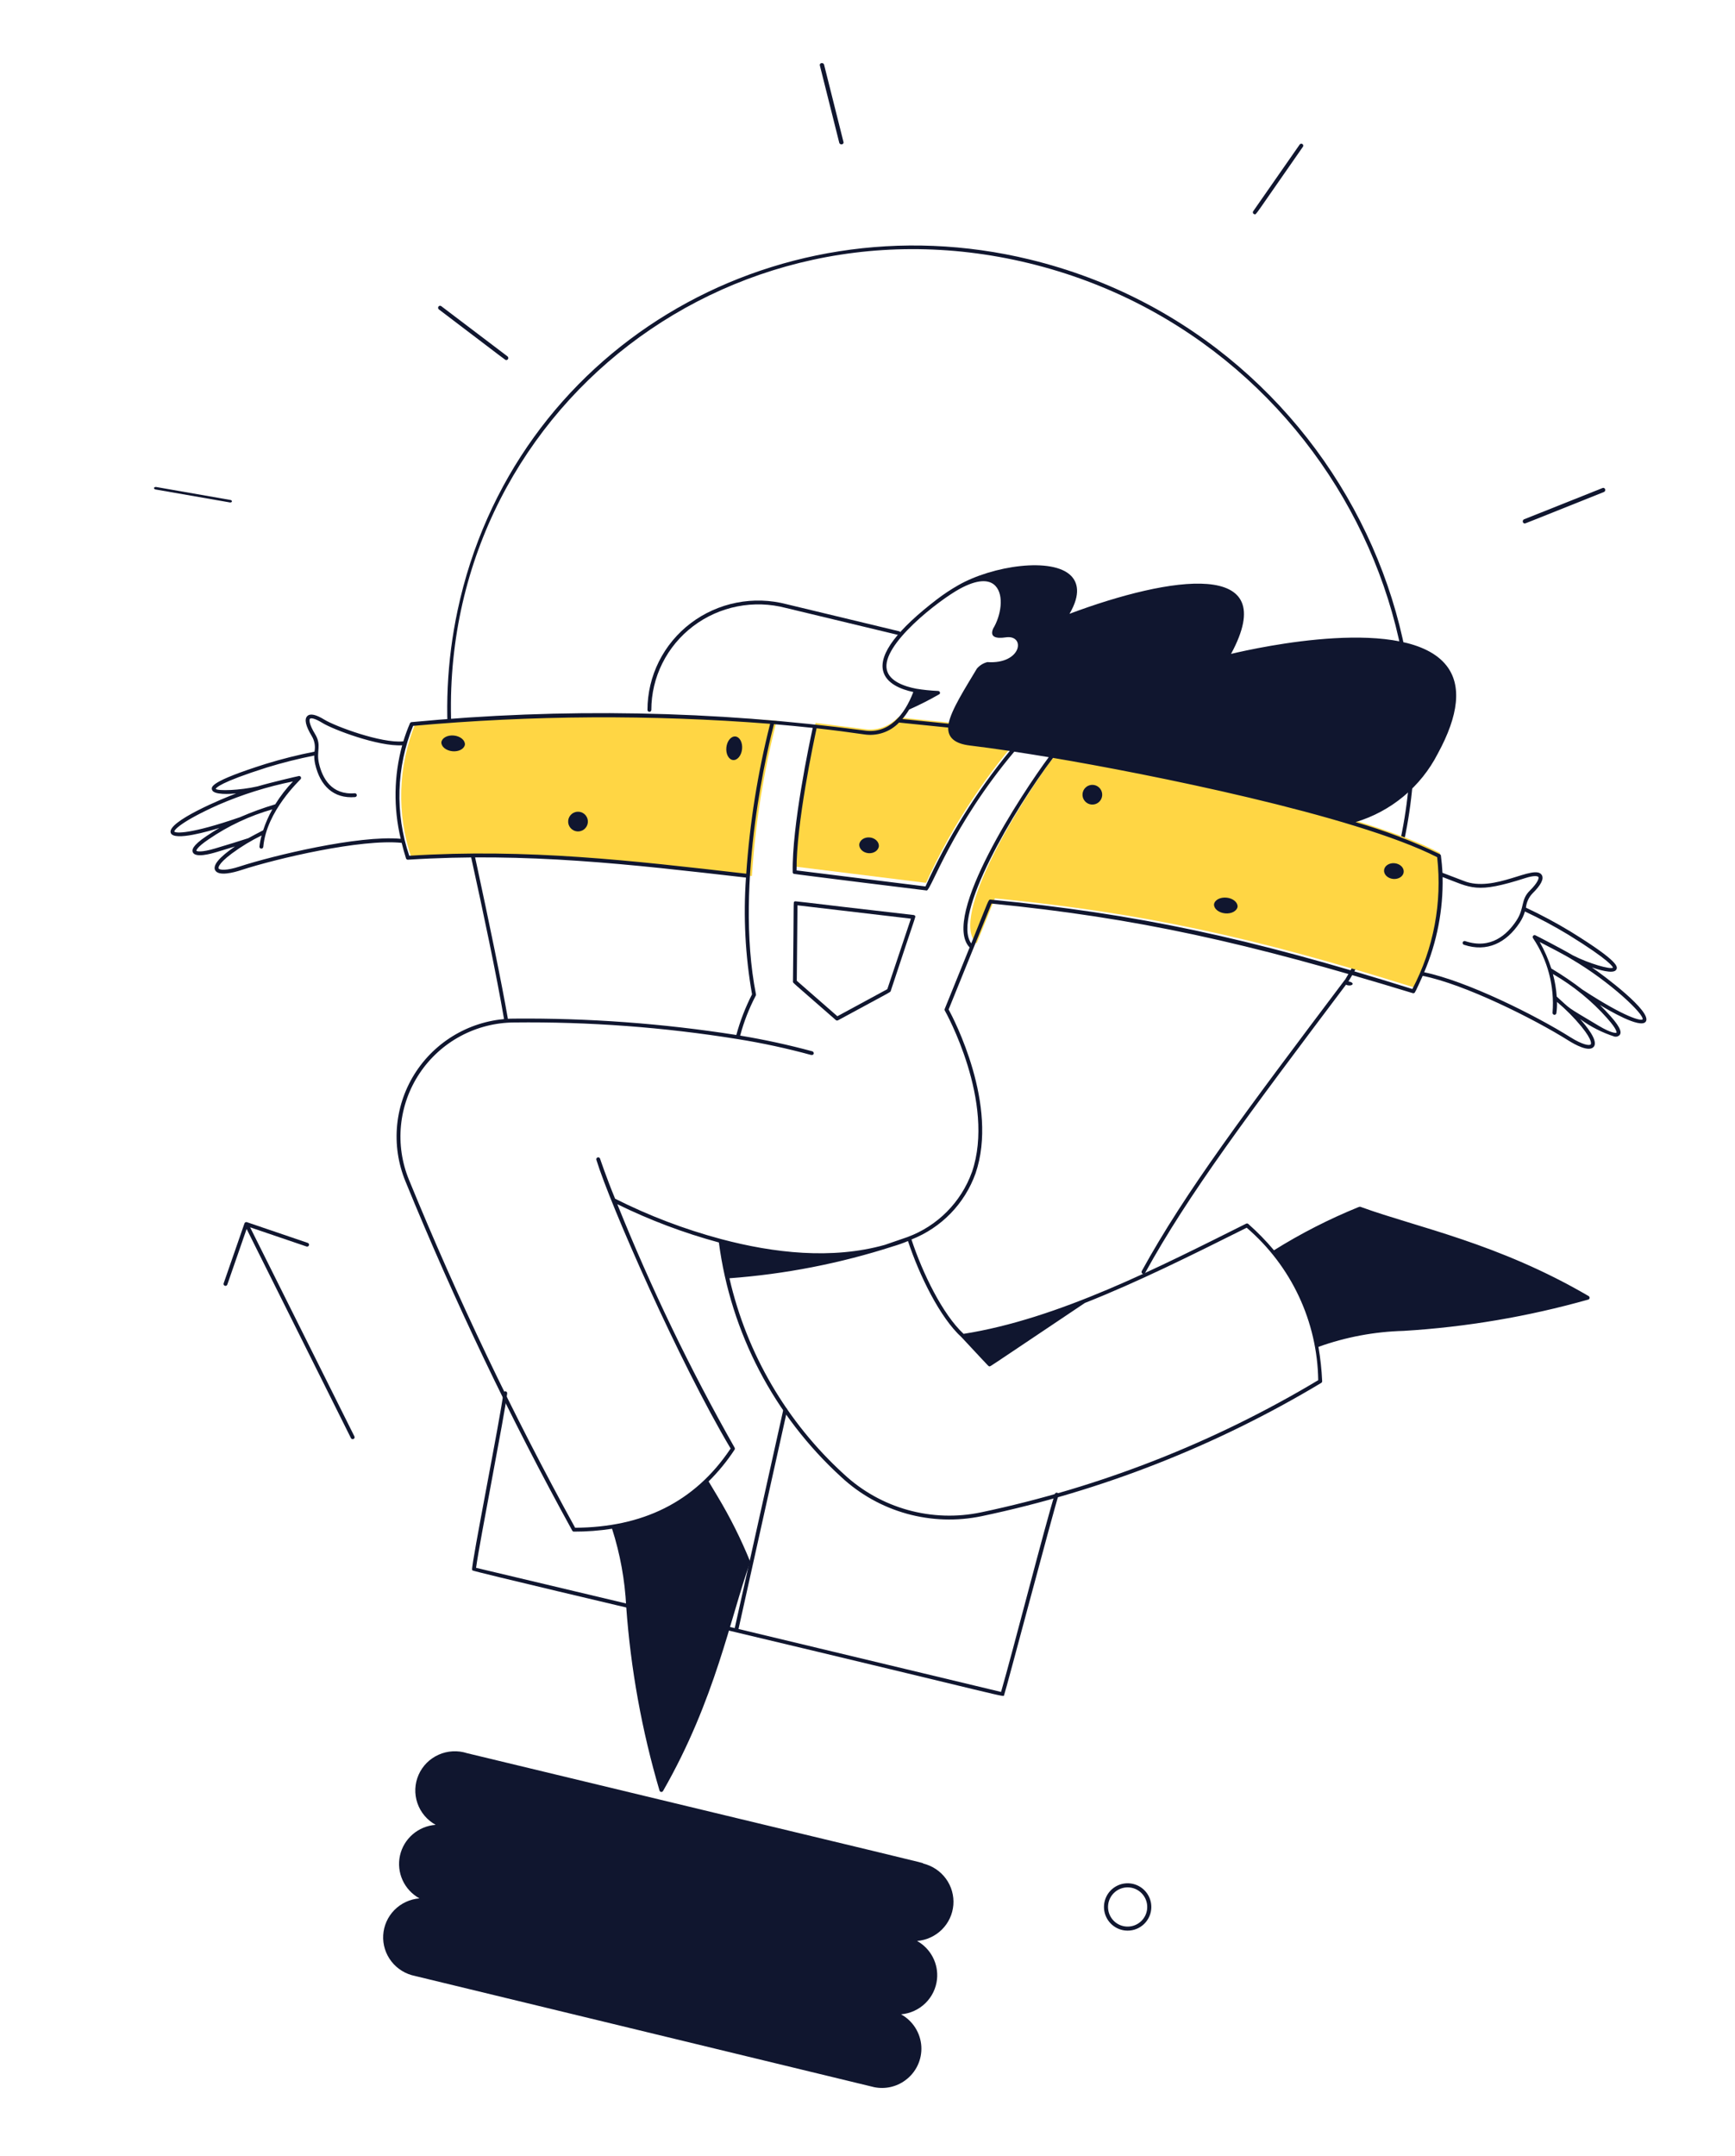 <svg width="656" height="815" viewBox="0 0 656 815" fill="none" xmlns="http://www.w3.org/2000/svg">
<path d="M398.87 564.684C395.243 576.087 382.863 624.599 378.498 639.588L279.227 615.796L297.618 533.115C297.66 532.929 297.625 532.734 297.52 532.572C297.416 532.411 297.25 532.297 297.061 532.255C296.871 532.214 296.672 532.247 296.509 532.35C296.345 532.452 296.229 532.614 296.188 532.8L277.803 615.455L271.659 613.983C271.566 613.961 271.469 613.957 271.374 613.971C271.279 613.986 271.188 614.018 271.106 614.067C271.024 614.116 270.952 614.181 270.896 614.257C270.839 614.333 270.799 614.42 270.776 614.512C270.754 614.604 270.75 614.699 270.765 614.792C270.78 614.886 270.814 614.975 270.864 615.056C270.914 615.137 270.98 615.207 271.058 615.263C271.136 615.319 271.224 615.359 271.317 615.381C386.176 642.703 379.112 641.667 379.658 640.755C380.311 639.147 397.992 572.215 400.257 565.117C400.293 564.944 400.261 564.763 400.169 564.611C400.077 564.458 399.931 564.344 399.759 564.29C399.587 564.236 399.401 564.247 399.237 564.319C399.073 564.392 398.942 564.522 398.87 564.684Z" fill="#10162F"/>
<path d="M354.285 748.168C354.579 745.295 354.022 742.399 352.682 739.833C351.342 737.267 349.278 735.143 346.742 733.72C350.288 733.437 353.615 731.912 356.128 729.418C358.641 726.924 360.176 723.623 360.459 720.106C360.742 716.589 359.754 713.085 357.672 710.22C355.59 707.354 352.55 705.315 349.094 704.466C348.746 704.042 356.762 706.161 176.612 662.748C173.074 661.605 169.236 661.809 165.846 663.318C162.455 664.828 159.755 667.535 158.27 670.914C156.784 674.292 156.621 678.1 157.811 681.596C159.001 685.092 161.46 688.026 164.708 689.827C161.497 690.068 158.452 691.33 156.024 693.424C153.595 695.517 151.913 698.332 151.226 701.452C150.539 704.571 150.885 707.828 152.211 710.741C153.537 713.654 155.773 716.068 158.588 717.624C154.994 717.914 151.628 719.482 149.111 722.039C146.594 724.597 145.095 727.971 144.89 731.542C144.686 735.113 145.789 738.639 147.997 741.471C150.204 744.303 153.368 746.25 156.906 746.954L330.516 788.993C332.539 789.407 334.626 789.394 336.642 788.955C338.658 788.517 340.558 787.662 342.219 786.448C344.251 784.983 345.878 783.033 346.949 780.779C348.021 778.525 348.502 776.038 348.35 773.549C348.197 771.059 347.415 768.647 346.076 766.534C344.737 764.421 342.883 762.675 340.686 761.458C344.16 761.157 347.417 759.665 349.898 757.24C352.379 754.815 353.93 751.607 354.285 748.168Z" fill="#10162F"/>
<path d="M509.878 372.523C509.628 372.492 509.387 372.431 509.176 372.346C508.965 372.261 508.79 372.155 508.666 372.036C508.542 371.918 508.472 371.79 508.463 371.664C508.454 371.538 508.505 371.417 508.613 371.312C508.705 371.23 508.834 371.162 508.992 371.111C509.15 371.061 509.332 371.03 509.527 371.02C509.723 371.01 509.926 371.022 510.125 371.055C510.323 371.088 510.512 371.14 510.679 371.209C510.968 371.313 511.194 371.459 511.319 371.622C511.445 371.785 511.462 371.956 511.37 372.108C511.277 372.26 511.08 372.383 510.809 372.459C510.538 372.534 510.21 372.557 509.878 372.523Z" fill="#10162F"/>
<path d="M243.779 607.823L179.998 592.665C181.47 581.994 190.727 535.434 191.759 526.747C191.771 526.652 191.764 526.557 191.738 526.465C191.713 526.374 191.67 526.288 191.611 526.213C191.553 526.139 191.48 526.077 191.398 526.031C191.315 525.984 191.225 525.955 191.131 525.945C190.943 525.927 190.755 525.983 190.607 526.101C190.458 526.219 190.361 526.39 190.333 526.578C189.214 535.971 178.158 591.264 178.497 593.389C178.517 593.481 178.555 593.567 178.609 593.644C178.906 594.041 243.915 609.348 243.541 609.259C243.73 609.291 243.924 609.246 244.08 609.133C244.236 609.021 244.341 608.851 244.373 608.66C244.404 608.47 244.36 608.275 244.248 608.118C244.137 607.96 243.968 607.855 243.779 607.823Z" fill="#10162F"/>
<path d="M389.381 98.102C291.639 74.356 193.922 132.474 173.008 230.766C168.941 249.878 168.034 269.531 170.324 288.933C170.549 290.904 184.671 350.817 190.589 385.308C190.629 385.491 190.737 385.651 190.892 385.756C191.046 385.86 191.235 385.901 191.418 385.87C191.602 385.838 191.766 385.737 191.878 385.587C191.99 385.437 192.039 385.25 192.017 385.064C187.415 358.234 171.972 288.922 171.736 288.504C157.434 165.434 268.591 70.26 389.036 99.501C509.574 128.781 570.98 266.396 508.574 370.337C508.52 370.376 508.473 370.422 508.432 370.474C470.841 420.406 448.144 450.569 431.693 480.5C431.605 480.669 431.586 480.866 431.64 481.049C431.695 481.231 431.818 481.385 431.985 481.477C432.151 481.569 432.347 481.592 432.53 481.541C432.713 481.489 432.868 481.368 432.963 481.202C449.33 451.407 471.96 421.331 509.418 371.565C509.519 371.508 509.604 371.425 509.663 371.325C572.817 266.549 510.963 127.637 389.381 98.102Z" fill="#10162F"/>
<path d="M339.986 238.641L297.512 228.428C291.301 226.792 284.796 226.585 278.498 227.823C272.2 229.061 266.277 231.711 261.185 235.569C256.094 239.427 251.97 244.39 249.13 250.076C246.29 255.762 244.811 262.019 244.806 268.365C244.807 268.557 244.884 268.74 245.02 268.876C245.157 269.011 245.343 269.087 245.536 269.088C245.73 269.088 245.915 269.012 246.052 268.877C246.189 268.743 246.266 268.559 246.266 268.368C246.272 262.24 247.702 256.199 250.445 250.71C253.189 245.221 257.172 240.43 262.09 236.707C267.007 232.983 272.727 230.427 278.808 229.234C284.89 228.041 291.171 228.244 297.167 229.827L339.744 240.058C339.924 240.069 340.102 240.014 340.243 239.903C340.384 239.792 340.479 239.634 340.509 239.458C340.539 239.282 340.502 239.102 340.406 238.951C340.309 238.8 340.159 238.69 339.986 238.641Z" fill="#10162F"/>
<path d="M534.773 373.312C473.855 354.181 431.508 344.99 376.162 339.593L369.258 356.682C358.565 346.984 386.142 302.257 399.385 284.783C432.446 290.345 512.854 306.045 544.404 322.394C546.459 339.952 543.098 357.719 534.773 373.312Z" fill="#FFD644"/>
<path d="M382.652 282.007C369.535 297.729 358.604 315.129 350.152 333.741L300.709 327.601C300.383 312.37 305.436 287.019 308.331 273.276L326.758 275.608C329.085 275.966 331.465 275.754 333.689 274.991C335.884 274.182 337.866 272.893 339.488 271.219L339.527 271.181L358.976 273.164C358.583 276.789 360.561 279.083 366.446 279.783C371.134 280.349 376.592 281.098 382.652 282.007Z" fill="#FFD644"/>
<path d="M284.293 331.172C243.183 326.463 202.041 321.351 155.6 324.394C149.901 307.775 150.444 289.622 157.125 273.36C202.533 269.164 248.21 268.876 293.657 272.5C288.707 291.719 285.571 311.364 284.293 331.172Z" fill="#FFD644"/>
<path d="M134.004 542.997L94.569 463.951L115.914 471.214C116.096 471.268 116.292 471.251 116.46 471.166C116.629 471.08 116.757 470.934 116.818 470.757C116.879 470.581 116.868 470.387 116.788 470.218C116.707 470.048 116.564 469.916 116.387 469.849L93.364 462.013C93.273 461.982 93.177 461.968 93.081 461.974C92.985 461.979 92.891 462.003 92.804 462.044C92.718 462.086 92.64 462.144 92.577 462.215C92.513 462.286 92.465 462.369 92.434 462.459L84.555 485.141C84.495 485.321 84.509 485.518 84.594 485.688C84.68 485.858 84.83 485.989 85.013 486.051C85.195 486.113 85.394 486.102 85.568 486.021C85.741 485.939 85.875 485.793 85.94 485.614L93.248 464.573L132.686 543.631C132.772 543.804 132.924 543.936 133.108 543.999C133.292 544.061 133.494 544.049 133.669 543.965C133.844 543.881 133.977 543.732 134.04 543.55C134.103 543.369 134.09 543.17 134.004 542.997Z" fill="#10162F"/>
<path d="M425.452 729.776C423.691 729.597 422.023 728.899 420.658 727.771C419.294 726.644 418.294 725.137 417.786 723.441C417.278 721.745 417.285 719.937 417.804 718.245C418.324 716.553 419.334 715.052 420.706 713.934C422.078 712.816 423.752 712.13 425.514 711.962C427.276 711.795 429.048 712.154 430.607 712.994C432.165 713.834 433.439 715.117 434.268 716.681C435.097 718.245 435.444 720.02 435.264 721.781C435.023 724.142 433.854 726.311 432.014 727.811C430.174 729.31 427.813 730.017 425.452 729.776ZM427.111 713.506C425.653 713.357 424.183 713.643 422.887 714.329C421.591 715.015 420.528 716.07 419.832 717.361C419.136 718.651 418.838 720.119 418.976 721.579C419.114 723.038 419.682 724.424 420.608 725.561C421.534 726.698 422.776 727.535 424.178 727.965C425.579 728.396 427.077 728.402 428.481 727.981C429.886 727.561 431.134 726.733 432.068 725.603C433.003 724.473 433.581 723.091 433.729 721.632C433.929 719.676 433.344 717.721 432.103 716.196C430.863 714.671 429.068 713.701 427.112 713.498L427.111 713.506Z" fill="#10162F"/>
<path d="M191.364 136.107C190.971 136.067 192.429 137.061 165.939 116.965C165.781 116.844 165.676 116.664 165.647 116.463C165.618 116.261 165.667 116.056 165.785 115.891C165.902 115.727 166.077 115.617 166.272 115.586C166.467 115.554 166.665 115.604 166.823 115.724L191.868 134.705C192.002 134.802 192.102 134.943 192.15 135.105C192.199 135.268 192.194 135.443 192.137 135.603C192.079 135.763 191.972 135.899 191.832 135.99C191.692 136.082 191.528 136.123 191.364 136.107Z" fill="#10162F"/>
<path d="M317.327 53.992L309.973 24.694C309.926 24.507 309.965 24.313 310.083 24.156C310.2 23.998 310.386 23.89 310.598 23.854C310.811 23.819 311.034 23.859 311.217 23.966C311.401 24.073 311.53 24.238 311.577 24.425L318.931 53.724C318.978 53.911 318.938 54.104 318.821 54.261C318.703 54.419 318.518 54.527 318.305 54.563C318.092 54.599 317.87 54.558 317.686 54.452C317.503 54.344 317.374 54.179 317.327 53.992Z" fill="#10162F"/>
<path d="M474.374 80.998C474.246 80.984 474.123 80.938 474.018 80.863C473.913 80.788 473.83 80.688 473.776 80.572C473.721 80.456 473.698 80.328 473.709 80.2C473.72 80.073 473.763 79.95 473.836 79.845L491.405 54.642C491.517 54.481 491.689 54.371 491.883 54.336C492.077 54.301 492.277 54.343 492.44 54.455C492.603 54.566 492.714 54.736 492.75 54.928C492.786 55.121 492.744 55.319 492.632 55.48C473.859 82.383 475.055 81.068 474.374 80.998Z" fill="#10162F"/>
<path d="M576.415 197.877C576.247 197.858 576.091 197.778 575.971 197.651C575.852 197.523 575.777 197.356 575.757 197.176C575.737 196.995 575.775 196.812 575.863 196.656C575.952 196.499 576.086 196.379 576.245 196.313L605.966 184.465C606.152 184.401 606.352 184.415 606.526 184.505C606.699 184.596 606.833 184.755 606.898 184.951C606.963 185.146 606.955 185.362 606.875 185.553C606.796 185.745 606.651 185.897 606.471 185.978C575.986 198.106 576.812 197.918 576.415 197.877Z" fill="#10162F"/>
<path d="M86.98 189.943L58.827 185.038C58.732 185.022 58.642 184.994 58.561 184.955C58.48 184.916 58.41 184.868 58.355 184.813C58.299 184.758 58.26 184.697 58.239 184.634C58.219 184.571 58.216 184.506 58.233 184.445C58.249 184.383 58.285 184.326 58.336 184.275C58.388 184.225 58.454 184.182 58.533 184.15C58.611 184.118 58.7 184.098 58.794 184.089C58.887 184.081 58.984 184.085 59.079 184.101L87.174 189.008C87.342 189.05 87.487 189.129 87.582 189.232C87.677 189.334 87.717 189.453 87.694 189.566C87.67 189.679 87.585 189.78 87.454 189.849C87.323 189.918 87.155 189.952 86.98 189.943Z" fill="#10162F"/>
<path d="M601.904 365.709C603.938 366.407 610.053 368.421 611.099 366.557C611.646 365.588 612.663 363.779 593.797 352.134C588.346 348.834 582.723 345.824 576.952 343.119C577.152 341.084 578.035 339.175 579.456 337.702C582.647 334.557 583.825 332.23 582.95 330.785C580.258 326.358 565.007 337.694 553.414 332.993C553.321 332.984 548.361 331.052 545.398 329.939C545.285 327.789 545.088 325.622 544.808 323.467C544.793 323.35 544.749 323.239 544.682 323.142C544.614 323.046 544.524 322.967 544.42 322.913C534.151 317.981 523.484 313.921 512.533 310.778C519.191 308.781 525.376 305.462 530.715 301.019C536.055 296.577 540.439 291.103 543.605 284.927C551.604 270.272 552.727 259.073 546.94 251.649C531.956 232.43 475.998 244.675 465.458 247.188C484.898 211.244 442.575 217.739 404.382 232.025C408.85 224.393 407.273 220.064 405.035 217.736C398.017 210.44 375.185 213.838 362.275 221.252C359.501 222.833 356.837 224.597 354.298 226.532C339.23 238.069 332.363 247.167 333.889 253.568C335.032 258.359 340.557 260.582 345.322 261.602C342.037 270.228 336.079 277.532 326.891 276.167C270.101 268.618 212.637 267.549 155.611 272.98C155.479 272.993 155.354 273.04 155.247 273.118C155.14 273.195 155.056 273.3 155.003 273.42C154.042 275.649 153.206 277.93 152.499 280.251C144.113 281.083 126.54 274.46 122.684 272.068C119.452 270.075 117.262 269.61 116.187 270.692C114.984 271.883 115.557 274.423 117.886 278.268C118.95 280.031 119.311 282.129 118.899 284.145C112.677 285.365 106.525 286.91 100.466 288.775C79.302 295.464 79.855 297.464 80.159 298.539C80.73 300.6 87.142 300.136 89.284 299.953C84.824 301.578 62.874 310.638 64.569 314.89C65.865 318.139 79.465 314.036 82.929 312.995C81.38 313.904 79.77 314.913 78.093 316.043C72.585 319.747 72.504 321.344 72.921 322.228C73.939 324.346 79.575 322.794 81.835 322.113C84.332 321.362 86.669 320.658 88.854 319.985C86.304 321.75 79.924 326.223 81.348 328.959C82.607 331.386 88.501 329.793 91.083 328.946C104.665 324.515 136.557 317.046 151.873 318.62C152.347 320.562 152.892 322.516 153.508 324.483C153.556 324.636 153.654 324.77 153.786 324.861C153.918 324.953 154.077 324.998 154.238 324.99C199.04 322.122 238.37 326.741 282.054 331.742C281.011 346.491 281.78 361.313 284.342 375.878C281.838 380.783 279.848 385.933 278.402 391.245C250.619 386.882 222.523 384.813 194.401 385.058C187.08 385.093 179.88 386.922 173.435 390.385C166.99 393.847 161.497 398.838 157.438 404.917C153.38 410.996 150.882 417.977 150.162 425.247C149.443 432.517 150.524 439.853 153.312 446.61C171.781 491.781 192.837 535.856 216.374 578.617C216.432 578.719 216.513 578.806 216.611 578.87C216.709 578.935 216.821 578.974 216.938 578.987C221.786 579.004 226.627 578.639 231.417 577.896C234.472 587.415 236.269 597.289 236.765 607.271C238.45 630.863 242.676 654.206 249.369 676.898C249.413 677.031 249.495 677.149 249.605 677.237C249.715 677.325 249.848 677.379 249.988 677.393C250.128 677.408 250.269 677.381 250.395 677.317C250.52 677.253 250.624 677.155 250.694 677.033C270.532 642.435 276.119 611.499 283.585 590.673C283.629 590.55 283.643 590.418 283.624 590.288C280.175 581.808 276.074 573.606 271.36 565.755L267.92 560.009C271.606 556.37 274.895 552.351 277.733 548.021C277.809 547.906 277.851 547.772 277.854 547.634C277.857 547.497 277.821 547.361 277.75 547.243C260.937 517.584 246.123 486.84 233.407 455.216C245.713 461.253 258.571 466.098 271.804 469.682C276.279 503.765 292.678 535.18 318.106 558.38C325.124 564.901 333.608 569.646 342.844 572.215C352.081 574.784 361.8 575.102 371.183 573.143C416.494 563.61 459.884 546.582 499.56 522.765C499.672 522.697 499.763 522.6 499.825 522.484C499.886 522.368 499.915 522.238 499.908 522.107C499.711 517.76 499.239 513.43 498.497 509.142C508.833 505.431 519.698 503.393 530.68 503.106C554.32 501.673 577.736 497.704 600.522 491.268C600.569 491.253 600.615 491.232 600.657 491.208L600.766 491.133C600.804 491.101 600.839 491.065 600.871 491.027L600.935 490.932L600.996 490.794L601.011 490.651L601.018 490.582C601.02 490.454 600.988 490.328 600.925 490.216C600.863 490.104 600.772 490.011 600.661 489.946C566.46 469.947 535.826 463.982 514.968 456.412C514.113 456.099 514.257 456.106 513.496 456.371C502.445 460.869 491.803 466.309 481.688 472.63C478.7 469.078 475.453 465.752 471.974 462.678C471.864 462.582 471.728 462.52 471.583 462.502C471.438 462.483 471.291 462.507 471.161 462.572C438.456 478.895 400.194 498.598 364.332 504.224C356.405 496.886 348.79 481.211 344.622 468.553C350.216 466.356 355.273 462.988 359.452 458.677C363.632 454.365 366.837 449.21 368.853 443.559C377.683 417.812 360.592 385.128 358.676 381.597L374.898 341.566C429.892 346.992 471.521 356.291 534.167 375.435C534.302 375.475 534.446 375.474 534.581 375.434C534.716 375.394 534.836 375.316 534.928 375.209C535.295 374.748 537.41 370.008 537.915 368.891C553.813 372.07 579.969 385.125 593.096 393.383C595.426 394.847 600.724 397.803 602.54 395.764C604.583 393.463 599.472 387.566 597.445 385.24C601.393 388.123 605.779 390.356 610.436 391.851C610.779 391.927 611.135 391.915 611.473 391.818C611.81 391.72 612.118 391.54 612.367 391.292C612.986 390.541 613.299 388.968 608.855 384.035C607.505 382.533 606.188 381.164 604.907 379.904C607.911 381.694 620.205 389.053 622.256 386.208C624.918 382.498 605.906 368.427 601.904 365.709ZM335.31 253.229C333.057 243.77 355.121 226.775 362.996 222.522C369.232 219.153 373.867 218.799 376.377 221.486C379.801 225.128 378.383 232.899 375.513 237.609C374.084 240.903 376.682 241.468 380.273 240.935C387.884 239.817 386.426 251.165 373.31 250.291C371.774 250.681 370.397 251.535 369.367 252.737C365.017 260.05 359.566 268.447 358.674 273.592L341.181 271.808C342.138 270.682 343.001 269.48 343.761 268.214C347.693 266.472 351.53 264.523 355.254 262.374C355.336 262.269 355.388 262.144 355.403 262.012C355.419 261.88 355.399 261.746 355.344 261.625C355.289 261.504 355.202 261.4 355.093 261.325C354.983 261.249 354.855 261.205 354.722 261.197C351.946 261.08 349.179 260.798 346.437 260.352C341.93 259.487 336.344 257.558 335.31 253.229ZM339.916 273.144L358.511 275.04C358.411 278.926 361.109 281.149 366.736 281.824C371.102 282.351 376.166 283.043 381.804 283.879C369.007 299.508 358.288 316.722 349.914 335.095L301.18 329.037C301.008 311.582 307.706 280.136 308.757 275.311C314.934 275.995 320.903 276.764 326.678 277.61C329.084 277.989 331.547 277.782 333.855 277.004C336.164 276.227 338.248 274.902 339.931 273.145L339.916 273.144ZM90.732 308.921C71.836 315.455 66.345 315.005 65.919 314.357C65.813 313.719 68.628 310.504 82.438 304.3C91.538 300.343 101.034 297.361 110.766 295.404C108.239 298.046 105.995 300.943 104.07 304.048C99.53 305.404 95.076 307.031 90.732 308.921ZM81.411 320.718C76.05 322.329 74.395 321.825 74.246 321.604C74.246 321.604 74.115 320.476 78.915 317.253C86.267 312.212 94.391 308.394 102.971 305.95C101.558 308.474 100.394 311.129 99.495 313.878C97.347 314.995 95.546 315.922 93.882 316.855C90.427 317.995 86.185 319.28 81.411 320.718ZM90.631 327.552C85.7 329.165 82.992 328.951 82.643 328.277C82.614 328.223 82.006 326.868 87.674 322.626C91.204 320.021 94.965 317.743 98.91 315.821C98.521 317.196 98.247 318.602 98.091 320.023C98.076 320.213 98.136 320.401 98.258 320.548C98.381 320.694 98.556 320.787 98.746 320.806C98.941 320.821 99.133 320.759 99.283 320.634C99.433 320.509 99.528 320.33 99.548 320.136C100.736 306.54 113.473 294.886 113.679 294.517C113.766 294.403 113.817 294.267 113.827 294.125C113.836 293.982 113.804 293.84 113.734 293.716C113.663 293.592 113.558 293.491 113.43 293.426C113.303 293.361 113.159 293.335 113.017 293.351C112.62 293.412 102.832 295.666 97.39 297.27C90.67 298.805 82.332 299.061 81.567 298.215C81.654 297.862 82.984 295.804 100.89 290.131C106.783 288.318 112.766 286.811 118.815 285.617C118.804 286.739 118.928 287.858 119.186 288.95C121.042 296.931 125.992 301.998 134.28 301.317C134.463 301.29 134.63 301.194 134.745 301.05C134.861 300.905 134.917 300.721 134.902 300.537C134.887 300.353 134.802 300.181 134.665 300.056C134.527 299.932 134.348 299.864 134.162 299.867C125.303 300.592 121.9 294.152 120.609 288.62C119.489 283.831 121.753 281.806 119.118 277.478C116.814 273.694 116.853 272.05 117.196 271.711C117.539 271.372 118.844 271.4 121.915 273.291C125.926 275.772 143.047 282.272 152.063 281.734C148.915 293.285 148.725 305.441 151.51 317.087C135.485 315.648 103.095 323.482 90.62 327.551L90.631 327.552ZM154.734 323.494C149.318 307.479 149.834 290.06 156.188 274.398C201.081 270.359 246.236 270.098 291.176 273.619C286.475 292.197 283.456 311.161 282.156 330.28C238.829 325.308 199.515 320.686 154.722 323.492L154.734 323.494ZM363.59 505.535C370.506 512.945 372.709 515.352 373.503 516.138C374.081 516.711 374.186 516.597 374.831 516.207C376.608 515.099 383.332 510.537 410.194 492.543C430.212 484.658 450.885 474.323 471.371 464.109C479.709 471.26 486.432 480.094 491.094 490.03C495.756 499.965 498.251 510.773 498.415 521.741C458.989 545.352 415.892 562.239 370.896 571.708C361.743 573.621 352.261 573.312 343.251 570.806C334.24 568.301 325.963 563.672 319.117 557.31C297.46 537.581 282.348 511.73 275.8 483.211C296.841 481.661 317.62 477.607 337.694 471.135C339.602 470.577 341.476 469.913 343.309 469.144C347.572 482.085 355.423 498.134 363.59 505.535ZM367.474 443.103C365.451 448.718 362.222 453.824 358.013 458.063C353.804 462.301 348.716 465.57 343.107 467.639L334.544 470.592C314.678 476.182 292.601 473.716 272.645 468.4C258.799 464.698 245.371 459.586 232.572 453.143C229.354 445.386 226.907 438.065 226.879 437.988C226.818 437.805 226.686 437.653 226.512 437.567C226.339 437.481 226.138 437.467 225.954 437.528C225.77 437.589 225.618 437.721 225.532 437.894C225.446 438.067 225.432 438.267 225.493 438.451C230.715 455.471 256.807 514.887 276.248 547.573C262.564 568.08 242.64 577.381 217.454 577.52C194.028 534.929 173.063 491.037 154.661 446.058C151.965 439.522 150.918 432.427 151.615 425.395C152.311 418.363 154.727 411.61 158.653 405.73C162.578 399.849 167.891 395.022 174.125 391.673C180.359 388.323 187.323 386.553 194.405 386.519C222.703 386.198 250.978 388.3 278.919 392.802C288.273 394.303 297.54 396.306 306.68 398.8C308.016 398.984 307.855 397.611 307.137 397.417C298.148 394.986 289.042 393.005 279.854 391.483C281.242 386.297 283.194 381.279 285.675 376.516C285.745 376.434 285.796 376.336 285.823 376.231C285.85 376.125 285.852 376.015 285.831 375.909C277.429 333.3 291.024 279.821 292.634 273.752C297.613 274.171 302.497 274.641 307.288 275.161C306.113 280.558 299.37 312.412 299.722 329.71L299.714 329.784C299.729 329.896 299.771 330.003 299.835 330.096C299.899 330.19 299.985 330.266 300.085 330.32C300.417 330.471 350.199 336.624 350.418 336.623C352.131 336.283 359.938 312.192 383.491 284.149C387.628 284.777 391.993 285.471 396.534 286.227C386.723 299.431 355.579 346.581 366.611 358.159L357.194 381.392L357.159 381.501C357.128 381.641 357.137 381.786 357.187 381.921L357.235 382.027C357.447 382.356 376.566 416.591 367.49 443.096L367.474 443.103ZM374.499 340.076C373.617 340.076 374.032 339.837 367.232 356.625C359.572 346.283 383.496 305.884 398.146 286.504C433.341 292.431 512.132 308.084 543.391 324.039C545.317 341.213 542.051 358.566 534.014 373.869C471.521 354.304 429.73 345.448 374.516 340.07L374.499 340.076ZM601.431 394.805C600.929 395.37 598.249 394.921 593.861 392.159C580.392 383.691 554.682 370.901 538.479 367.534C543.322 356.159 545.697 343.889 545.446 331.53C556.428 335.677 558.069 337.925 576.719 331.93C580.154 330.827 581.457 331.178 581.681 331.544C581.906 331.91 581.57 333.558 578.426 336.666C574.884 340.158 576.514 343.196 573.366 347.997C569.854 353.331 563.653 359.006 553.974 355.759C553.883 355.729 553.787 355.716 553.691 355.723C553.595 355.73 553.502 355.755 553.416 355.797C553.33 355.84 553.253 355.899 553.19 355.971C553.127 356.043 553.079 356.127 553.048 356.218C553.018 356.309 553.005 356.405 553.012 356.5C553.019 356.596 553.044 356.689 553.087 356.775C553.13 356.861 553.189 356.937 553.261 357C553.334 357.063 553.418 357.111 553.509 357.142C562.21 360.063 569.545 356.44 574.584 348.8C575.461 347.496 576.133 346.067 576.578 344.562C582.212 347.212 587.704 350.154 593.03 353.377C608.994 363.229 609.807 365.556 609.863 365.804C608.854 366.554 600.828 364.274 594.687 361.139C590.126 358.457 580.856 353.69 580.469 353.533C580.341 353.489 580.203 353.481 580.071 353.51C579.938 353.539 579.816 353.605 579.719 353.699C579.622 353.794 579.553 353.913 579.52 354.045C579.487 354.176 579.492 354.314 579.533 354.443L579.554 354.504L579.596 354.59C585.183 362.888 587.799 372.825 587.02 382.789C586.994 382.977 587.042 383.168 587.154 383.32C587.266 383.473 587.434 383.577 587.621 383.608C587.808 383.64 588.001 383.598 588.157 383.491C588.314 383.383 588.422 383.219 588.459 383.034C588.66 381.614 588.741 380.179 588.701 378.746C592.065 381.569 595.161 384.695 597.951 388.085C602.418 393.589 601.491 394.753 601.448 394.799L601.431 394.805ZM607.736 385.015C611.593 389.305 611.207 390.372 611.207 390.372C611.006 390.55 609.278 390.642 604.468 387.771C591.218 379.871 594.369 381.86 588.594 376.736C588.393 373.852 587.912 370.993 587.157 368.202C594.877 372.671 601.83 378.345 607.752 385.009L607.736 385.015ZM621.038 385.359C620.46 385.904 615.024 384.995 598.29 374.078C594.536 371.189 590.612 368.526 586.539 366.105C585.426 362.625 583.955 359.27 582.149 356.093C592.364 361.323 594.432 362.718 594.06 362.501C608.979 371.222 621.821 383.577 621.043 385.352L621.038 385.359Z" fill="#10162F"/>
<path d="M345.475 345.902C298.162 340.5 300.726 340.487 300.331 340.839C299.937 341.191 300.195 339.457 299.818 371.083C299.81 371.576 298.668 370.436 316.034 385.614C316.146 385.708 316.283 385.766 316.428 385.781C316.572 385.796 316.718 385.767 316.847 385.697C337.771 374.389 336.637 375.062 336.767 374.659C346.565 344.943 346.274 346.662 346.001 346.227C345.944 346.135 345.866 346.059 345.775 346.003C345.684 345.946 345.581 345.912 345.475 345.902ZM335.491 373.929L316.606 384.159L301.264 370.752L301.521 342.231L344.416 347.273L335.491 373.929Z" fill="#10162F"/>
<path d="M166.88 280.562C166.836 281.362 167.245 282.166 168.019 282.804C168.794 283.443 169.873 283.866 171.029 283.984C172.185 284.102 173.328 283.905 174.215 283.436C175.103 282.967 175.665 282.262 175.784 281.47C175.828 280.67 175.419 279.866 174.645 279.227C173.87 278.589 172.791 278.166 171.635 278.048C170.478 277.93 169.336 278.126 168.448 278.595C167.561 279.065 166.999 279.77 166.88 280.562Z" fill="#10162F"/>
<path d="M214.838 310.194C214.738 311.178 215.033 312.161 215.657 312.928C216.282 313.695 217.186 314.182 218.17 314.282C219.154 314.383 220.138 314.088 220.904 313.463C221.671 312.838 222.158 311.935 222.258 310.951C222.359 309.967 222.064 308.983 221.439 308.216C220.815 307.45 219.911 306.963 218.927 306.862C217.943 306.762 216.959 307.057 216.193 307.681C215.426 308.306 214.939 309.21 214.838 310.194Z" fill="#10162F"/>
<path d="M274.638 282.556C274.517 283.736 274.715 284.901 275.186 285.792C275.657 286.684 276.364 287.23 277.152 287.31C277.939 287.391 278.742 286.998 279.383 286.22C280.025 285.442 280.453 284.342 280.574 283.161C280.694 281.98 280.497 280.816 280.026 279.924C279.554 279.033 278.847 278.487 278.06 278.406C277.273 278.326 276.47 278.718 275.828 279.496C275.186 280.274 274.758 281.375 274.638 282.556Z" fill="#10162F"/>
<path d="M409.305 300.039C409.205 301.023 409.499 302.007 410.124 302.773C410.749 303.54 411.653 304.027 412.637 304.128C413.621 304.228 414.604 303.933 415.371 303.308C416.138 302.684 416.625 301.78 416.725 300.796C416.826 299.812 416.531 298.828 415.906 298.062C415.281 297.295 414.378 296.808 413.394 296.707C412.41 296.607 411.426 296.902 410.659 297.527C409.893 298.151 409.406 299.055 409.305 300.039Z" fill="#10162F"/>
<path d="M332.301 319.925C332.351 319.126 332.023 318.33 331.387 317.706C330.751 317.081 329.857 316.677 328.894 316.579C327.93 316.481 326.973 316.696 326.224 317.179C325.475 317.662 324.993 318.376 324.881 319.168C324.831 319.968 325.159 320.764 325.794 321.388C326.43 322.012 327.325 322.417 328.288 322.515C329.252 322.613 330.209 322.398 330.958 321.915C331.707 321.431 332.188 320.718 332.301 319.925Z" fill="#10162F"/>
<path d="M459.021 341.846C458.977 342.646 459.385 343.45 460.16 344.089C460.934 344.727 462.013 345.15 463.17 345.268C464.326 345.386 465.469 345.19 466.356 344.721C467.243 344.252 467.806 343.546 467.925 342.754C467.968 341.955 467.56 341.15 466.785 340.512C466.011 339.873 464.932 339.45 463.775 339.332C462.619 339.214 461.476 339.411 460.589 339.88C459.702 340.349 459.139 341.054 459.021 341.846Z" fill="#10162F"/>
<path d="M523.314 328.911C523.234 329.698 523.548 330.493 524.187 331.121C524.826 331.748 525.738 332.157 526.722 332.258C527.706 332.358 528.681 332.141 529.434 331.656C530.186 331.17 530.654 330.455 530.734 329.668C530.815 328.881 530.501 328.086 529.862 327.458C529.223 326.831 528.311 326.422 527.327 326.322C526.343 326.221 525.368 326.438 524.615 326.923C523.863 327.409 523.395 328.124 523.314 328.911Z" fill="#10162F"/>
</svg>
